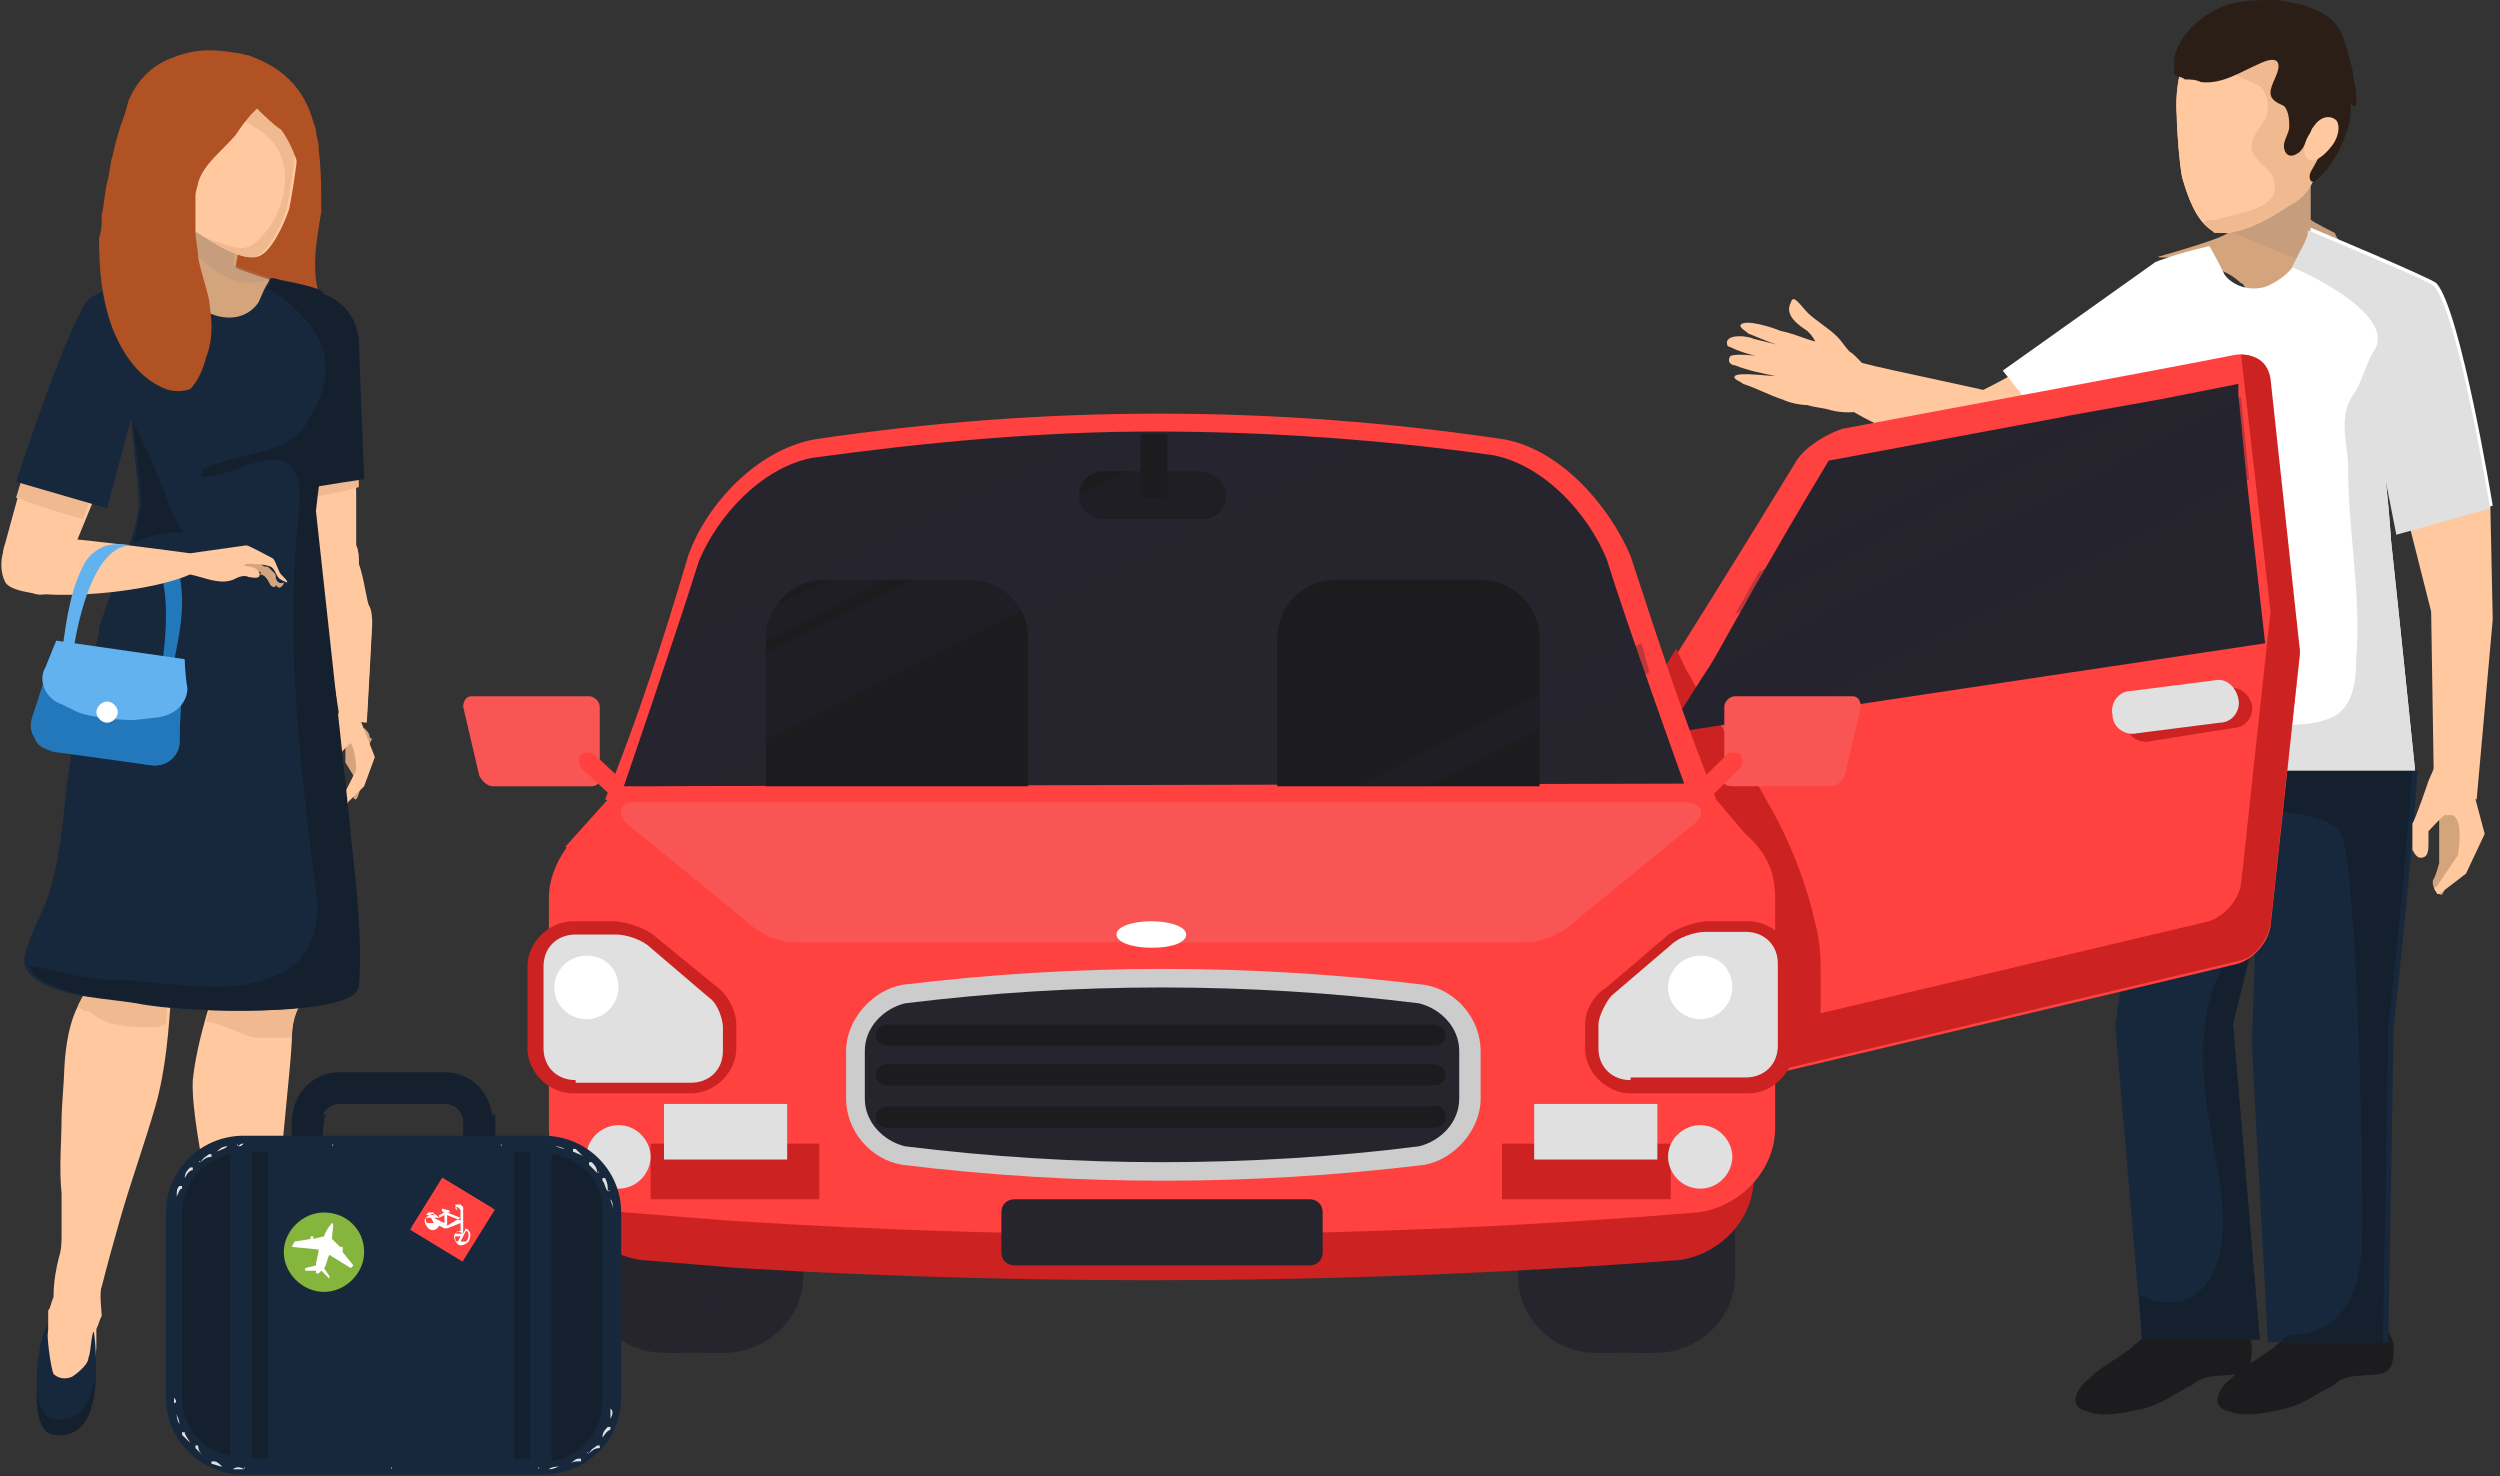 <svg width="293" height="173" viewBox="0 0 293 173" fill="none" xmlns="http://www.w3.org/2000/svg">
<rect x="0" y="0" width="293" height="173" fill="#333333" stroke="none"/>
<g clip-path="url(#clip0_350_193)">
<path d="M216.522 47.781L218.091 42.507C221.543 43.437 234.095 45.919 234.409 46.23L238.174 49.333C238.488 50.884 238.802 53.056 237.547 54.297C235.35 56.158 220.288 50.574 216.522 47.781Z" fill="#FFC89F"/>
<path d="M242.881 50.884C241.94 49.643 241.312 48.402 240.998 46.85C240.685 45.609 240.057 44.368 239.429 43.127C239.116 42.817 239.116 42.507 238.802 42.196C236.605 43.437 234.095 44.989 230.643 46.54C229.388 47.161 231.271 52.745 231.898 52.745C233.781 53.056 235.664 54.297 236.919 53.986C239.116 53.676 239.743 53.056 243.195 51.504C243.509 51.504 243.509 51.194 243.509 51.194C243.195 51.194 242.881 51.194 242.881 50.884Z" fill="#FFC89F"/>
<path d="M263.592 160.098C263.906 159.477 263.906 158.547 263.906 157.616C263.592 156.375 262.965 155.444 262.023 154.513C261.71 154.203 261.396 153.582 261.082 153.582C261.082 153.582 261.082 153.582 260.768 153.582H260.454C259.199 153.582 257.944 153.582 256.689 153.893C255.12 154.203 255.12 153.893 253.865 154.513C253.551 154.823 249.785 157.926 249.471 158.236C248.844 158.547 248.216 159.167 247.589 159.477C246.647 160.098 245.706 160.718 244.764 161.649C243.509 162.58 242.254 164.752 244.451 165.372C244.764 165.372 245.078 165.683 245.706 165.683C247.589 165.993 249.785 165.372 251.354 165.062C253.551 164.442 255.12 163.201 257.003 162.27C258.885 160.408 262.965 161.959 263.592 160.098Z" fill="#1C1C1F"/>
<path d="M280.224 160.098C280.537 159.477 280.537 158.547 280.537 157.616C280.224 156.375 279.596 155.444 278.655 154.513C278.341 154.203 278.027 153.582 277.713 153.582C277.713 153.582 277.713 153.582 277.399 153.582H277.086C275.83 153.582 274.575 153.582 273.32 153.893C271.751 154.203 271.751 153.893 270.496 154.513C270.182 154.823 266.416 157.926 266.103 158.236C265.475 158.547 264.847 159.167 264.22 159.477C263.278 160.098 262.337 160.718 261.396 161.649C260.14 162.58 258.885 164.752 261.082 165.372C261.396 165.372 261.709 165.683 262.337 165.683C264.22 165.993 266.416 165.372 267.985 165.062C270.182 164.442 271.751 163.201 273.634 162.27C275.203 160.408 279.596 161.959 280.224 160.098Z" fill="#1C1C1F"/>
<path d="M252.296 90.288L247.902 120.074L251.04 156.995H264.848L261.71 120.074C261.71 120.074 263.592 112.627 264.534 108.904C265.161 106.111 266.103 103.009 266.417 100.216C266.73 98.355 267.986 91.839 270.182 90.288H252.296Z" fill="#17283D"/>
<path d="M263.592 89.978C265.161 95.252 263.906 122.245 263.906 122.245L265.789 157.306H279.91L280.537 120.384C280.537 120.384 282.42 103.629 283.362 90.288C283.048 90.288 263.592 89.667 263.592 89.978Z" fill="#17283D"/>
<path d="M263.592 89.978L252.296 90.288L251.668 94.321C251.668 94.321 272.065 94.011 274.262 97.424C276.458 101.457 277.086 143.654 276.772 146.756C276.458 149.549 275.831 152.962 273.32 154.823C272.379 155.754 271.124 156.064 269.868 156.375C269.241 156.375 267.672 156.375 267.358 157.306H279.282L279.91 120.384C279.91 120.384 281.793 103.629 282.734 90.288C283.048 90.288 263.592 89.667 263.592 89.978Z" fill="#15202E"/>
<path d="M291.834 57.71L292.148 72.603L290.265 93.701L285.244 91.529L284.93 71.672L281.792 59.261L291.834 57.71Z" fill="#FFC89F"/>
<path d="M285.872 98.044V96.183C285.872 96.183 285.872 96.183 285.872 95.873C285.872 95.562 285.872 95.252 285.872 95.252C286.186 95.252 286.499 95.252 286.499 94.942C287.127 94.631 287.441 94.011 287.755 93.701L288.068 93.39C288.068 93.39 288.382 93.39 288.382 93.08C288.696 93.39 289.01 94.011 289.324 94.631L289.637 94.942L289.01 95.873C289.01 97.114 288.696 99.596 288.696 99.596L287.127 102.388C287.127 102.388 286.499 104.56 286.186 104.87C286.186 104.87 285.872 104.87 285.558 104.56C285.244 104.25 284.93 103.319 285.244 103.009C285.558 102.388 285.872 101.147 285.872 101.147V98.044Z" fill="#D4A47D"/>
<path d="M283.675 100.527C283.361 100.527 283.048 100.216 282.734 99.596C282.734 98.975 282.734 98.355 282.734 98.355V96.493C283.048 96.183 284.617 91.529 284.617 91.529L285.558 89.357L288.696 89.667C288.696 89.667 289.01 94.011 287.755 94.632C286.499 95.252 284.617 97.424 284.617 97.424C284.617 97.424 284.617 98.665 284.617 98.975C284.617 100.216 284.303 100.527 283.675 100.527Z" fill="#FFC89F"/>
<path d="M287.441 89.667L288.382 90.598L289.638 91.839L291.207 97.734L289.01 102.388L286.186 104.56C285.872 104.87 285.558 104.87 285.558 104.56C285.244 104.25 285.244 103.94 285.558 103.94L288.069 100.216C288.069 100.216 289.01 94.942 286.813 95.562C285.558 95.562 287.755 89.667 287.441 89.667Z" fill="#FFC89F"/>
<path d="M277.085 31.027C276.772 30.716 276.458 30.406 275.83 30.096C275.83 30.096 274.889 29.165 275.516 29.786C274.889 29.165 273.947 28.234 273.634 27.303C273.634 27.303 271.123 26.062 270.809 25.752V19.237H261.082V27.303C260.454 27.924 255.119 29.475 252.923 30.096C252.923 30.406 258.571 29.786 259.199 30.096C259.513 30.406 260.14 31.027 260.14 31.337C260.14 31.337 260.14 31.337 260.14 31.647C261.082 31.957 262.023 32.578 262.651 33.199C263.278 32.888 265.161 39.714 265.789 39.714C267.358 39.404 267.671 32.268 269.24 32.578C270.182 32.578 271.123 32.888 272.065 32.888C271.751 32.888 272.692 32.888 272.692 32.888C273.006 32.888 273.32 32.888 273.634 32.888C273.947 32.888 273.947 32.888 274.261 32.888C274.261 32.888 274.575 32.888 274.889 32.888L275.516 32.578C275.516 32.578 275.83 32.578 275.83 32.268C276.144 32.268 276.144 31.957 276.458 31.957L276.772 31.647C276.458 31.647 276.772 31.337 277.085 31.027Z" fill="#D4A47D"/>
<path opacity="0.3" d="M277.086 31.027C276.772 30.716 276.458 30.406 275.831 30.096C275.831 30.096 274.889 29.165 275.517 29.786C274.889 29.165 273.948 28.234 273.634 27.303C273.634 27.303 271.124 26.062 270.81 25.752V19.237H261.082V26.993C266.417 29.165 271.437 31.957 277.086 31.027C277.086 31.337 277.086 31.337 277.086 31.027Z" fill="#A88F7B"/>
<path d="M280.224 63.295C281.165 71.982 283.048 90.288 283.048 90.288H250.726V89.978C250.726 89.978 250.726 89.978 250.726 89.667C250.726 89.667 250.726 89.667 250.726 89.357V89.047V88.737V88.426C250.726 88.116 250.726 87.806 250.726 87.496C250.726 87.496 250.726 87.496 250.726 87.185C250.726 87.185 250.726 87.185 250.726 86.875V86.565V86.254C251.354 75.395 252.609 48.092 252.609 46.23L242.881 53.676L234.723 43.438L252.609 30.717C252.609 30.717 254.806 29.786 258.885 28.855C258.885 28.545 260.454 31.647 260.768 32.268C262.023 33.819 264.22 34.13 265.789 33.509C267.044 32.889 267.985 32.268 268.927 31.027C269.241 30.406 269.554 29.786 269.868 29.165C270.182 28.545 270.81 27.614 270.81 26.683C270.81 26.683 284.931 32.578 285.558 33.199C288.382 36.301 292.148 59.261 292.148 59.261L281.165 62.364L278.341 48.092C278.968 49.953 279.91 58.02 280.224 63.295Z" fill="white"/>
<path d="M280.224 63.294C281.165 71.982 283.048 90.288 283.048 90.288H250.727V89.977C250.727 89.977 250.727 89.977 250.727 89.667C250.727 89.667 250.727 89.667 250.727 89.357V89.047V88.736V88.426C250.727 88.116 250.727 87.806 250.727 87.495C250.727 87.495 250.727 87.495 250.727 87.185C250.727 87.185 250.727 87.185 250.727 86.875V86.564V86.254C253.551 85.944 256.375 85.634 258.885 85.013C263.906 84.082 268.927 85.944 273.32 84.082C275.831 82.841 276.144 79.739 276.144 77.257C276.772 69.81 275.203 62.364 275.203 54.917C275.203 52.125 273.948 48.712 275.831 46.23C276.772 44.989 277.4 42.196 278.341 40.955C280.851 36.611 268.927 31.337 268.613 31.337C268.927 30.716 269.241 30.096 269.555 29.475C269.868 28.855 270.496 27.924 270.496 26.993C270.496 26.993 284.617 32.888 285.245 33.509C288.069 36.611 291.834 59.571 291.834 59.571L280.851 62.674L278.027 48.402C278.969 49.953 279.91 58.02 280.224 63.294Z" fill="#E0E0E0"/>
<path d="M272.065 16.755C272.065 16.755 272.065 16.444 271.751 16.444C271.751 16.134 271.751 15.513 271.751 15.203C272.065 9.618 272.065 3.723 263.906 2.792C253.864 1.862 255.12 13.341 255.12 13.652C255.12 15.203 255.433 19.237 255.747 20.788C256.375 22.96 257.316 25.752 259.199 26.993C259.827 27.304 260.454 27.304 260.454 27.304C263.906 27.304 267.985 24.201 268.613 23.891C271.123 22.65 272.065 19.237 272.065 16.755Z" fill="#FFC89F"/>
<path d="M272.065 16.755C272.065 16.755 272.065 16.444 271.751 16.444C271.751 16.134 271.751 15.513 271.751 15.203C272.065 9.618 272.065 3.723 263.906 2.792C253.864 1.862 255.12 13.341 255.12 13.652C255.12 15.203 255.433 19.237 255.747 20.788C256.375 22.96 257.316 25.752 259.199 26.993C259.827 27.304 260.454 27.304 260.454 27.304C263.906 27.304 267.985 24.201 268.613 23.891C271.123 22.65 272.065 19.237 272.065 16.755Z" fill="#FFC89F"/>
<path d="M272.065 16.754C272.065 16.754 272.065 16.444 271.751 16.444C271.751 16.134 271.751 15.513 271.751 15.203C272.065 9.618 272.065 3.723 263.906 2.792C259.513 2.482 257.002 4.654 256.061 7.136C258.885 7.136 261.709 8.687 264.534 9.928C265.789 10.549 266.103 12.721 265.475 13.962C264.534 15.513 262.965 17.065 264.534 18.616C265.161 19.547 266.103 19.857 266.416 20.788C267.672 24.511 262.651 24.821 259.827 25.752C259.199 25.752 258.571 25.752 258.258 26.062C258.571 26.373 259.199 26.993 259.513 27.303C259.827 27.303 260.454 27.303 260.454 27.303C263.906 27.303 267.985 24.201 268.613 23.89C271.123 22.649 272.065 19.236 272.065 16.754Z" fill="#F0B990"/>
<path d="M275.516 7.446C274.889 5.275 274.575 3.103 272.692 1.862C270.809 0.621 268.927 0.31 266.73 0C264.22 0 261.709 0 259.513 1.241C257.63 2.172 255.747 4.033 255.119 5.895C254.806 6.516 254.806 6.826 254.806 7.446C254.806 7.757 254.806 8.377 254.806 8.687C255.119 8.998 255.747 8.998 256.061 9.308C256.688 9.308 257.316 9.308 257.944 9.618C260.454 9.929 262.651 8.377 264.847 7.446C265.475 7.136 267.044 6.516 267.044 7.757C267.044 8.687 266.102 9.929 266.102 10.859C266.102 11.79 267.044 12.1 267.671 12.411C268.299 13.031 268.299 14.272 268.299 14.893C268.299 15.513 267.671 16.444 267.671 17.065C267.671 17.995 268.299 18.616 269.24 17.995C269.868 17.685 270.182 16.754 270.496 16.134C270.809 15.824 270.809 15.203 271.123 14.893C271.437 14.583 272.065 14.583 272.378 14.272C271.751 15.203 271.123 16.134 270.809 17.065C270.496 17.685 271.437 17.995 272.065 17.685C271.751 18.616 271.123 19.547 270.809 20.167C270.496 20.788 270.809 21.719 271.437 21.098C272.692 20.167 273.634 18.616 274.261 17.375C274.575 16.754 274.889 15.824 275.203 14.893C275.516 13.962 275.516 13.031 275.516 12.1C275.83 12.721 276.144 12.411 276.144 12.1C276.144 11.48 276.144 11.17 276.144 10.549C275.83 9.618 275.83 8.377 275.516 7.446ZM273.947 16.444C273.947 16.444 274.261 15.824 274.261 15.513C274.261 15.824 273.947 16.134 273.947 16.444Z" fill="#2B1E16"/>
<path d="M270.81 15.513C269.868 16.754 269.868 18.306 270.496 18.616C271.124 19.236 272.379 18.306 273.32 17.065C274.262 15.823 274.262 14.272 273.634 13.962C272.693 13.341 271.437 13.962 270.81 15.513Z" fill="#FFC89F"/>
<path d="M262.964 110.455C261.081 112.317 259.826 114.178 259.199 116.35C257.002 123.797 258.885 130.933 260.14 138.379C260.768 143.033 261.081 148.618 257.316 151.721C255.747 152.962 252.923 152.962 250.726 151.721L251.04 156.995H264.847L261.709 120.074C261.709 120.074 262.964 114.489 263.906 110.766V110.455C264.219 109.524 263.278 110.145 262.964 110.455Z" fill="#15202E"/>
<path d="M10.983 157.616C10.669 157.926 10.669 160.098 10.355 160.719C10.041 161.649 8.472 163.201 8.472 163.201C7.845 163.511 6.903 163.511 6.276 162.89C5.962 162.27 5.334 157.926 5.648 156.995C4.393 158.547 3.138 167.855 6.276 168.165C12.865 169.096 10.983 157.306 10.983 157.616Z" fill="#15202E"/>
<path d="M41.421 161.339C40.48 162.89 33.263 161.029 32.635 160.408C30.752 158.857 27.3 156.685 26.986 156.685C26.359 158.236 25.418 159.788 25.418 161.649C25.418 162.58 25.418 163.821 26.359 164.131C27.928 165.373 32.321 164.442 32.949 164.442C33.576 165.062 38.597 166.303 41.421 165.993C42.363 165.993 43.304 165.373 43.618 164.752C43.932 164.442 45.187 162.58 41.421 161.339Z" fill="#15202E"/>
<path d="M42.99 70.741C42.99 70.741 42.363 67.328 42.049 66.087C42.049 65.466 42.049 64.536 41.735 63.915C41.735 62.984 41.735 58.02 41.735 57.089C41.735 55.227 41.735 53.366 41.422 51.504C41.422 51.504 41.422 47.781 40.794 45.919C40.48 44.989 40.166 44.058 39.852 43.127C39.852 43.127 39.852 43.127 39.852 42.817C39.539 41.886 38.911 41.266 37.97 40.335C36.401 39.094 34.204 38.163 32.321 38.163C31.066 38.163 31.066 40.024 32.321 40.335C33.263 40.335 34.204 40.335 34.832 40.645C35.145 40.645 35.773 40.955 36.087 41.266C35.773 41.576 35.773 42.196 35.459 42.507C35.145 43.748 34.204 45.299 32.949 45.609C32.635 46.54 32.008 47.161 32.008 48.091C31.694 49.953 34.518 49.953 34.518 49.953C34.832 51.194 35.773 58.641 36.087 59.882C36.401 61.123 36.401 62.364 36.715 63.915C36.715 64.846 37.028 67.638 37.028 67.948C37.028 68.569 37.656 70.741 37.97 71.982L39.852 83.772L42.99 84.082C42.99 84.082 43.618 72.913 43.618 72.603C43.304 72.292 43.304 71.672 42.99 70.741Z" fill="#FFC89F"/>
<path d="M41.736 51.504C41.736 51.504 41.736 47.781 41.108 45.919C40.794 44.989 40.48 44.058 40.166 43.127C40.166 43.127 40.166 43.127 40.166 42.817C39.853 41.886 39.225 41.266 38.284 40.335C36.715 39.094 34.518 38.163 32.635 38.163C31.38 38.163 31.38 40.024 32.635 40.335C33.577 40.335 34.518 40.335 35.146 40.645C35.459 40.645 36.087 40.955 36.401 41.266C36.087 41.576 36.087 42.196 35.773 42.507C35.459 43.748 34.518 45.299 33.263 45.609C32.949 46.54 32.321 47.161 32.321 48.091C32.008 49.953 34.832 49.953 34.832 49.953C35.146 50.884 35.773 55.538 36.087 58.33C37.97 58.02 40.166 57.71 42.049 57.089C42.049 56.779 42.049 56.469 42.049 56.469C42.049 55.228 42.049 53.366 41.736 51.504Z" fill="#F0B990"/>
<path d="M42.049 66.087C42.049 65.466 42.049 64.536 41.735 63.915C41.735 62.984 41.735 59.571 41.735 57.71C39.852 58.02 37.656 58.641 35.773 58.951C35.773 59.882 36.087 60.502 36.087 60.502C36.401 61.743 36.401 62.984 36.714 64.536C36.714 65.466 37.028 68.259 37.028 68.569C37.028 69.19 37.656 71.362 37.97 72.603L39.852 84.393L42.99 84.703C42.99 84.703 43.618 73.533 43.618 73.223C43.618 72.603 43.618 71.672 43.304 71.051C42.99 70.741 42.677 67.638 42.049 66.087Z" fill="#FFC89F"/>
<path d="M40.48 89.357V88.116C40.48 88.116 40.48 88.116 40.48 87.806C40.48 87.495 40.48 87.495 40.48 87.185C40.794 87.185 40.794 87.185 41.108 86.875C41.421 86.565 41.735 86.254 42.049 85.944C42.049 85.944 42.049 85.634 42.363 85.634C42.363 85.634 42.363 85.634 42.677 85.323C42.99 85.634 43.304 85.944 43.304 86.254C43.304 86.254 43.304 86.565 43.618 86.565L43.304 87.185C43.304 88.116 43.304 89.978 43.304 89.978L42.363 91.839C42.363 91.839 42.049 93.39 41.735 93.701C41.735 93.701 41.421 93.701 41.421 93.39C41.108 93.08 41.108 92.46 41.108 92.149C41.108 91.839 41.421 90.908 41.421 90.908L40.48 89.357Z" fill="#D4A47D"/>
<path d="M39.225 91.219C38.911 91.219 38.597 90.908 38.597 90.598C38.597 90.288 38.597 89.667 38.597 89.667L38.284 88.426C38.284 88.116 39.225 84.703 39.225 84.703L39.853 83.152H42.049C42.049 83.152 42.677 86.254 41.736 86.565C40.794 87.185 39.539 88.736 39.539 88.736C39.539 88.736 39.539 89.667 39.539 89.978C39.539 90.908 39.539 91.219 39.225 91.219Z" fill="#FFC89F"/>
<path d="M40.794 83.152L41.422 83.772L42.363 84.703L43.932 88.736L42.677 92.149L40.794 94.011C40.794 94.321 40.48 94.321 40.166 94.011C39.853 94.011 39.853 93.701 40.166 93.39L41.736 90.288C41.736 90.288 41.736 86.565 40.48 86.875C40.166 87.495 41.108 83.152 40.794 83.152Z" fill="#FFC89F"/>
<path d="M31.066 56.158V58.02C32.949 57.71 40.48 56.469 42.676 56.158L42.049 39.714C41.735 36.611 39.225 34.129 35.773 34.129C32.635 34.44 30.125 36.922 30.125 40.335L31.066 56.158Z" fill="#15202E"/>
<path d="M5.334 52.435C5.334 52.435 4.393 52.125 3.765 52.125L0.627 63.605C-0.314 66.087 1.255 68.879 3.765 69.5C6.276 70.431 7.217 67.949 8.158 65.466L12.865 53.987C12.552 53.987 8.158 52.745 5.334 52.435Z" fill="#FFC89F"/>
<path d="M5.335 52.435C5.335 52.435 4.393 52.125 3.766 52.125L1.883 58.33C4.393 59.261 7.217 60.192 9.728 60.812L12.552 53.676C12.552 53.987 8.159 52.745 5.335 52.435Z" fill="#F0B990"/>
<path d="M10.669 116.04C9.727 116.661 7.845 118.832 7.531 125.348C7.531 126.279 7.217 130.002 7.217 130.933C7.217 133.725 6.903 136.828 7.217 139.931C7.217 140.861 7.217 143.964 7.217 144.585C7.217 145.515 7.217 146.446 6.903 147.377C6.589 148.618 6.276 150.169 6.276 152.031C5.962 152.652 5.962 153.272 5.648 153.582C5.648 154.203 5.648 154.513 5.648 155.134C5.648 155.444 5.648 155.444 5.648 155.754C5.648 156.375 5.334 156.995 5.334 157.926C5.334 158.857 5.02 159.788 5.334 160.719C5.962 162.27 8.472 162.58 9.727 161.649C10.983 160.719 11.296 158.857 11.296 157.616C11.296 157.306 11.296 156.685 11.296 156.375C11.296 156.065 11.296 156.065 11.296 155.754C11.61 155.134 11.61 154.823 11.924 154.203C11.924 153.893 11.61 151.411 11.924 150.79C12.552 148.308 13.493 144.895 14.121 142.723C15.376 138.379 16.945 134.036 18.2 129.692C19.455 125.348 19.769 120.694 20.083 116.35H10.669V116.04Z" fill="#FFC89F"/>
<path d="M33.577 154.203C30.752 149.549 33.89 128.761 34.204 121.935C34.204 120.073 34.518 118.832 35.459 116.971H24.79C23.849 120.073 22.907 123.486 22.594 126.589C22.28 132.794 26.987 150.169 26.987 153.893V158.857C26.987 158.857 31.066 160.408 31.38 160.408C31.694 160.408 37.342 161.649 41.735 161.029C38.597 159.788 35.773 158.236 33.577 154.203Z" fill="#FFC89F"/>
<path d="M10.355 118.522C11.297 119.143 12.552 120.073 13.807 120.073C15.062 120.384 16.317 120.384 17.573 120.384C18.2 120.384 18.828 120.384 19.142 120.073H19.456C19.456 118.522 19.769 116.971 19.769 115.73H10.669C10.041 116.04 9.728 116.661 9.1 117.902C9.414 118.212 9.728 118.522 10.355 118.522Z" fill="#F0B990"/>
<path d="M27.301 120.694C28.242 121.004 29.183 121.625 30.125 121.625C31.066 121.625 32.008 121.625 33.263 121.625C33.577 121.625 33.89 121.625 34.204 121.625C34.204 119.763 34.518 118.832 35.459 117.281H24.79C24.476 118.212 24.476 118.832 24.163 119.763C25.104 119.763 26.359 120.384 27.301 120.694Z" fill="#F0B990"/>
<path d="M40.48 160.719C39.538 162.27 33.263 159.478 32.635 158.857C30.752 157.306 27.3 155.134 26.986 155.134C26.359 156.685 25.418 158.236 25.418 160.098C25.418 161.029 25.418 162.27 26.359 162.58C27.928 163.821 32.321 162.89 32.949 162.89C33.576 163.511 38.597 164.752 41.421 164.442C42.363 164.442 43.304 163.821 43.618 163.201C43.932 162.89 44.245 161.649 40.48 160.719Z" fill="#17283D"/>
<path d="M210.56 53.986C211.501 52.435 214.012 50.884 215.894 50.263C225.622 48.402 252.609 43.437 262.023 41.576C263.906 41.266 265.789 42.507 265.789 44.368L269.554 76.636L266.102 108.594C265.789 110.455 264.22 112.317 262.337 112.937L190.477 130.002L192.987 82.221C193.301 81.911 205.853 61.743 210.56 53.986Z" fill="#FF4140"/>
<path d="M266.102 44.368C265.789 42.507 264.533 41.576 262.651 41.576L266.102 71.672L262.651 103.629C262.337 105.491 260.768 107.353 258.885 107.973L190.79 124.107L190.477 129.692L262.337 112.627C264.22 112.317 265.789 110.145 266.102 108.283L269.554 76.326L266.102 44.368Z" fill="#CC2221"/>
<path d="M213.384 123.176C213.384 120.384 213.384 117.591 213.384 114.799C213.384 112.627 213.384 110.455 212.756 108.283C211.815 103.94 210.246 99.906 208.363 96.183C206.166 92.15 203.97 88.426 201.459 84.703C200.204 82.841 198.949 80.98 198.008 79.118C197.38 78.188 197.066 77.257 196.439 76.016C194.242 79.739 192.673 82.221 192.673 82.221L190.163 130.002L213.384 124.107C213.384 123.797 213.384 123.487 213.384 123.176Z" fill="#CC2221"/>
<path d="M265.475 75.395L209.618 83.772L195.497 85.944C196.125 84.703 197.694 82.221 199.89 78.808C201.145 76.946 202.401 74.464 203.656 72.292C204.597 70.741 205.539 68.879 206.48 67.328C210.559 60.192 214.325 53.986 214.325 53.986L242.567 48.712L252.922 46.85L262.337 44.989V46.23L263.278 55.848L265.475 75.395Z" fill="#26252E"/>
<path opacity="0.3" d="M252.923 46.85L203.342 71.982C204.284 70.431 205.225 68.569 206.166 67.018L242.253 48.712L252.923 46.85Z" fill="#242130"/>
<path opacity="0.3" d="M263.592 56.158L209.618 83.772L195.497 85.944C196.125 84.703 197.694 82.221 199.89 78.808L262.65 46.54L263.592 56.158Z" fill="#242130"/>
<path d="M69.35 92.149H57.739C57.111 92.149 56.484 91.529 56.17 90.908L54.287 82.841C54.287 82.221 54.601 81.6 55.228 81.6H69.036C69.663 81.6 70.291 82.221 70.291 82.841V90.908C70.605 91.529 69.977 92.149 69.35 92.149Z" fill="#FA5555"/>
<path d="M74.998 93.391C75.312 93.701 75.312 94.632 74.998 94.942C74.684 95.252 73.743 95.252 73.429 94.942L68.094 89.978C67.78 89.667 67.78 88.737 68.094 88.426C68.408 88.116 69.349 88.116 69.663 88.426L74.998 93.391Z" fill="#FF4140"/>
<path d="M203.028 92.149H214.639C215.267 92.149 215.894 91.529 216.208 90.908L218.091 82.841C218.091 82.221 217.777 81.6 217.149 81.6H203.342C202.715 81.6 202.087 82.221 202.087 82.841V90.908C201.46 91.529 202.087 92.149 203.028 92.149Z" fill="#FA5555"/>
<path d="M197.38 93.391C197.066 93.701 197.066 94.632 197.38 94.942C197.694 95.252 198.635 95.252 198.949 94.942L203.97 89.978C204.283 89.667 204.283 88.737 203.97 88.426C203.656 88.116 202.714 88.116 202.401 88.426L197.38 93.391Z" fill="#FF4140"/>
<path d="M94.139 127.52V149.549C94.139 154.513 90.06 158.236 85.353 158.547H77.822C72.801 158.547 68.722 154.513 68.722 149.549V127.52C68.722 122.556 72.801 118.522 77.822 118.522H85.039C90.374 118.522 94.139 122.556 94.139 127.52Z" fill="#26252E"/>
<path d="M84.098 140.241H82.843V158.547H84.098V140.241Z" fill="#26252E"/>
<path d="M80.018 140.241H78.763V158.547H80.018V140.241Z" fill="#26252E"/>
<path d="M94.14 141.792V143.654L84.098 153.582L83.784 154.203V152.341L84.098 151.721L94.14 141.792Z" fill="#26252E"/>
<path d="M94.14 147.687V149.549L85.353 158.547H83.784V158.236L84.098 157.616L94.14 147.687Z" fill="#26252E"/>
<path d="M94.14 135.587V137.449L84.098 147.687L83.784 147.998V146.136L84.098 145.515L94.14 135.587Z" fill="#26252E"/>
<path d="M69.036 141.792V143.654L78.763 153.582L79.391 154.203V152.341L78.763 151.721L69.036 141.792Z" fill="#26252E"/>
<path d="M69.036 147.687V149.549L77.822 158.547H79.391V158.236L78.763 157.616L69.036 147.687Z" fill="#26252E"/>
<path d="M69.036 135.587V137.449L78.763 147.687L79.391 147.998V146.136L78.763 145.515L69.036 135.587Z" fill="#26252E"/>
<path d="M203.342 127.52V149.549C203.342 154.513 199.263 158.236 194.556 158.547H187.025C182.004 158.547 177.924 154.513 177.924 149.549V127.52C177.924 122.556 182.004 118.522 187.025 118.522H194.242C199.263 118.522 203.342 122.556 203.342 127.52Z" fill="#26252E"/>
<path d="M192.987 140.241H191.731V158.547H192.987V140.241Z" fill="#26252E"/>
<path d="M189.221 140.241H187.966V158.547H189.221V140.241Z" fill="#26252E"/>
<path d="M203.342 141.792V143.654L193.3 153.582L192.673 154.203V152.341L193.3 151.721L203.342 141.792Z" fill="#26252E"/>
<path d="M203.342 147.687V149.549L194.242 158.547H192.673V158.236L193.3 157.616L203.342 147.687Z" fill="#26252E"/>
<path d="M203.342 135.587V137.449L193.3 147.687L192.673 147.998V146.136L193.3 145.515L203.342 135.587Z" fill="#26252E"/>
<path d="M177.924 141.792V143.654L187.966 153.582L188.594 154.203V152.341L187.966 151.721L177.924 141.792Z" fill="#26252E"/>
<path d="M177.924 147.687V149.549L186.711 158.547H188.594V158.236L187.966 157.616L177.924 147.687Z" fill="#26252E"/>
<path d="M177.924 135.587V137.449L187.966 147.687L188.594 147.998V146.136L187.966 145.515L177.924 135.587Z" fill="#26252E"/>
<path d="M205.539 112.007V127.52C205.539 134.346 205.539 133.105 205.539 138.069C205.539 143.033 201.459 147.067 196.752 147.687C160.038 150.48 123.323 150.79 86.609 148.618C82.843 148.308 79.077 147.998 75.312 147.687C72.488 147.377 69.977 145.826 68.408 143.654C67.153 142.103 66.525 140.241 66.525 138.069C66.525 133.105 66.525 134.036 66.525 127.52V112.007C66.525 109.524 67.781 107.042 69.35 105.491C69.663 105.181 69.977 104.87 70.291 104.56C71.232 103.629 72.488 103.319 73.743 102.699C74.37 102.699 74.684 102.388 75.312 102.388C115.792 99.286 156.272 99.286 196.752 102.388C199.263 102.699 201.459 103.629 203.028 105.491C204.597 107.042 205.539 109.524 205.539 112.007Z" fill="#CC2221"/>
<path d="M208.049 105.181V121.315C208.049 128.14 208.049 127.21 208.049 132.174C208.049 137.138 203.97 141.482 198.949 142.102C160.979 145.205 123.009 145.515 85.039 143.033C81.274 142.723 77.194 142.413 73.429 142.102C70.605 141.792 68.094 140.241 66.211 138.069C64.956 136.518 64.329 134.346 64.329 132.174C64.329 126.899 64.329 128.14 64.329 121.315V105.181C64.329 102.699 65.584 100.216 67.153 98.355C67.467 98.044 67.78 97.734 68.094 97.424C69.036 96.493 70.291 95.873 71.86 95.562C72.487 95.562 72.801 95.252 73.429 95.252C115.164 91.839 157.213 91.839 198.949 95.252C201.459 95.562 203.656 96.803 205.225 98.355C207.108 100.216 208.049 102.388 208.049 105.181Z" fill="#FF4140"/>
<path d="M201.146 93.701C197.38 84.393 194.242 74.774 191.104 65.156C188.594 59.261 182.945 52.745 176.355 51.504C149.368 47.471 122.382 47.471 95.395 51.504C88.805 52.745 82.843 58.951 80.646 65.156C77.822 74.774 74.684 84.393 70.918 93.701C113.909 104.25 158.155 104.25 201.146 93.701Z" fill="#FF4140"/>
<path d="M73.115 92.149C73.115 92.149 79.391 73.844 81.902 65.777C84.098 60.502 89.119 54.917 95.081 53.676C108.575 51.815 122.068 50.574 135.248 50.574C148.427 50.574 161.921 51.504 175.1 53.366C181.062 54.607 186.083 60.192 188.28 65.466C190.79 73.533 197.38 91.839 197.38 91.839L73.115 92.149Z" fill="#26252E"/>
<path d="M143.72 58.02C143.72 59.571 142.465 60.812 140.896 60.812H129.285C127.716 60.812 126.461 59.571 126.461 58.02C126.461 56.469 127.716 55.227 129.285 55.227H140.896C142.465 55.538 143.72 56.779 143.72 58.02Z" fill="#1C1C1F"/>
<path d="M120.499 92.149V74.774C120.499 71.051 117.361 67.948 113.595 67.948H96.65C92.885 67.948 89.747 71.051 89.747 74.774V92.149H120.499Z" fill="#1C1C1F"/>
<path d="M180.435 92.149V74.774C180.435 71.051 177.297 67.948 173.531 67.948H156.586C152.821 67.948 149.683 71.051 149.683 74.774V92.149H180.435Z" fill="#1C1C1F"/>
<path d="M205.852 99.285L201.145 93.701H71.232L66.211 99.285H205.852Z" fill="#FF4140"/>
<path d="M153.448 148.308H118.93C117.988 148.308 117.361 147.687 117.361 146.756V142.102C117.361 141.172 117.988 140.551 118.93 140.551H153.448C154.389 140.551 155.017 141.172 155.017 142.102V146.756C155.017 147.687 154.389 148.308 153.448 148.308Z" fill="#26252E"/>
<path d="M198.635 96.493L184.2 108.283C182.945 109.524 180.435 110.455 178.866 110.455H93.198C91.316 110.455 89.119 109.524 87.864 108.283L73.429 96.493C72.174 95.252 72.801 94.011 74.37 94.011H197.694C199.577 94.321 199.89 95.252 198.635 96.493Z" fill="#FA5555"/>
<path d="M86.295 120.074V122.866C86.295 125.658 83.784 128.141 80.96 128.141H67.153C64.329 128.141 61.818 125.658 61.818 122.866V113.248C61.818 110.455 64.329 107.973 67.153 107.973H71.86C73.429 107.973 75.939 108.904 76.881 109.835L84.098 115.73C85.353 116.661 86.295 118.522 86.295 120.074Z" fill="#CC2221"/>
<path d="M67.467 126.589C65.27 126.589 63.701 125.038 63.701 122.866V113.248C63.701 111.076 65.27 109.524 67.467 109.524H72.174C73.429 109.524 75.312 110.145 76.253 111.076L83.157 116.971C84.098 117.591 84.726 119.453 84.726 120.384V123.176C84.726 125.348 83.157 126.899 80.96 126.899H67.467V126.589Z" fill="#E0E0E0"/>
<path d="M185.77 120.074V122.866C185.77 125.658 188.28 128.141 191.104 128.141H204.911C207.736 128.141 210.246 125.658 210.246 122.866V113.248C210.246 110.455 207.736 107.973 204.911 107.973H200.204C198.635 107.973 196.125 108.904 195.184 109.835L188.28 115.73C186.711 116.661 185.77 118.522 185.77 120.074Z" fill="#CC2221"/>
<path d="M191.104 126.589C188.907 126.589 187.338 125.038 187.338 122.866V120.073C187.338 119.143 188.28 117.281 188.907 116.661L195.811 110.765C196.752 109.835 198.635 109.214 199.89 109.214H204.597C206.794 109.214 208.363 110.765 208.363 112.937V122.556C208.363 124.727 206.794 126.279 204.597 126.279H191.104V126.589Z" fill="#E0E0E0"/>
<path d="M96.022 134.035H76.253V140.551H96.022V134.035Z" fill="#CC2221"/>
<path d="M195.811 134.035H176.042V140.551H195.811V134.035Z" fill="#CC2221"/>
<g opacity="0.3">
<path d="M136.189 50.884C134.306 50.884 132.424 50.884 130.541 50.884L79.391 76.946C79.078 78.187 78.45 79.739 78.136 80.98L137.444 50.884C136.817 50.884 136.503 50.884 136.189 50.884Z" fill="#242130"/>
<path d="M140.582 50.884L77.195 82.841C75.312 88.116 74.057 92.149 74.057 92.149C74.057 92.149 75.939 92.149 79.077 92.149L158.783 51.815C152.507 51.194 146.544 50.884 140.582 50.884Z" fill="#242130"/>
<path d="M192.359 75.395L159.097 92.15C161.921 92.15 164.745 92.15 167.255 92.15L193.301 78.808C192.987 77.567 192.673 76.326 192.359 75.395Z" fill="#242130"/>
</g>
<path d="M173.531 128.761C173.531 132.484 170.393 135.897 166.941 136.518C146.544 139 126.147 139 105.75 136.518C101.985 135.897 99.161 132.484 99.161 128.761C99.161 126.589 99.161 125.348 99.161 123.176C99.161 119.453 102.299 116.04 105.75 115.419C126.147 112.937 146.544 112.937 166.941 115.419C170.707 116.04 173.531 119.453 173.531 123.176C173.531 125.658 173.531 126.589 173.531 128.761Z" fill="#CCCCCC"/>
<path d="M136.189 136.207C126.148 136.207 116.106 135.587 106.064 134.346C103.554 133.725 101.357 131.553 101.357 128.761V123.176C101.357 120.384 103.554 118.212 106.064 117.591C116.106 116.35 126.148 115.73 136.189 115.73C146.231 115.73 156.272 116.35 166.314 117.591C168.824 118.212 171.021 120.384 171.021 123.176V128.761C171.021 131.553 168.824 133.725 166.314 134.346C156.586 135.587 146.231 136.207 136.189 136.207Z" fill="#26252E"/>
<path d="M169.452 121.315C169.452 121.935 168.824 122.556 168.197 122.556H103.867C103.24 122.556 102.612 121.935 102.612 121.315C102.612 120.694 103.24 120.073 103.867 120.073H167.883C168.824 120.073 169.452 120.694 169.452 121.315Z" fill="#1C1C1F"/>
<path d="M169.452 125.969C169.452 126.589 168.824 127.21 168.197 127.21H103.867C103.24 127.21 102.612 126.589 102.612 125.969C102.612 125.348 103.24 124.728 103.867 124.728H167.883C168.824 124.728 169.452 125.348 169.452 125.969Z" fill="#1C1C1F"/>
<path d="M169.452 130.933C169.452 131.553 168.824 132.174 168.197 132.174H103.867C103.24 132.174 102.612 131.553 102.612 130.933C102.612 130.312 103.24 129.692 103.867 129.692H167.883C168.824 129.382 169.452 130.002 169.452 130.933Z" fill="#1C1C1F"/>
<path d="M72.488 115.73C72.488 117.591 70.919 119.453 68.722 119.453C66.839 119.453 64.957 117.902 64.957 115.73C64.957 113.868 66.525 112.007 68.722 112.007C70.919 112.007 72.488 113.558 72.488 115.73Z" fill="white"/>
<path d="M203.028 115.73C203.028 117.591 201.459 119.453 199.263 119.453C197.38 119.453 195.497 117.902 195.497 115.73C195.497 113.868 197.066 112.007 199.263 112.007C201.459 112.007 203.028 113.558 203.028 115.73Z" fill="white"/>
<path d="M136.817 50.884H133.679V58.33H136.817V50.884Z" fill="#1C1C1F"/>
<path d="M92.257 129.382H77.822V135.897H92.257V129.382Z" fill="#E0E0E0"/>
<path d="M194.242 129.382H179.807V135.897H194.242V129.382Z" fill="#E0E0E0"/>
<path d="M76.253 135.587C76.253 133.725 74.684 131.864 72.487 131.864C70.605 131.864 68.722 133.415 68.722 135.587C68.722 137.448 70.291 139.31 72.487 139.31C74.684 139.31 76.253 137.448 76.253 135.587Z" fill="#E0E0E0"/>
<path d="M203.028 135.587C203.028 133.725 201.459 131.864 199.263 131.864C197.38 131.864 195.497 133.415 195.497 135.587C195.497 137.448 197.066 139.31 199.263 139.31C201.459 139.31 203.028 137.448 203.028 135.587Z" fill="#E0E0E0"/>
<path d="M139.013 109.524C139.013 108.594 137.13 107.973 134.934 107.973C132.737 107.973 130.854 108.594 130.854 109.524C130.854 110.455 132.737 111.076 134.934 111.076C137.444 111.076 139.013 110.455 139.013 109.524Z" fill="white"/>
<path d="M263.905 82.531C264.219 83.772 263.278 85.323 261.709 85.323L251.981 86.875C250.726 87.185 249.157 86.254 249.157 84.703C248.843 83.462 249.784 81.911 251.353 81.911L261.081 80.669C262.336 80.359 263.592 81.29 263.905 82.531Z" fill="#CC2221"/>
<path d="M262.337 81.91C262.65 83.152 261.709 84.703 260.14 84.703L250.412 85.944C249.157 86.254 247.588 85.323 247.588 83.772C247.274 82.531 248.216 80.98 249.785 80.98L259.512 79.739C260.768 79.428 262.023 80.359 262.337 81.91Z" fill="#E0E0E0"/>
<path d="M32.949 35.37H37.656C36.401 31.957 37.028 28.545 37.656 24.821C37.656 21.719 37.656 18.616 37.028 15.513C36.087 10.859 33.577 8.067 29.183 6.516C28.556 6.516 28.242 6.205 27.614 6.205C26.987 6.826 26.987 8.687 28.556 8.998C32.949 9.308 34.518 13.652 34.518 17.995C34.204 17.685 33.89 17.375 33.577 17.065C32.949 14.272 31.694 11.79 28.556 10.859C27.928 10.549 27.301 10.239 26.673 10.239C25.418 9.618 24.163 9.308 22.907 9.618C23.535 8.687 23.535 7.446 22.28 7.136C21.966 6.826 21.338 6.516 21.025 6.516C20.711 6.516 20.397 6.826 20.083 6.826C17.573 7.757 16.004 9.618 15.062 11.79C14.749 13.031 14.435 13.962 14.121 14.893C12.238 23.58 16.004 32.268 13.18 40.645C12.238 43.127 16.004 44.989 16.945 42.507C16.945 42.196 17.259 41.886 17.259 41.576C17.573 41.886 17.887 42.196 18.2 42.507C18.2 42.817 18.2 42.817 18.2 43.127C18.514 44.368 19.769 45.609 21.025 45.299C25.104 44.678 28.87 44.368 32.949 43.437V35.37Z" fill="#B05223"/>
<path d="M27.614 31.337L28.869 23.891L20.711 23.27L20.397 31.337C20.083 31.027 19.769 30.406 19.769 30.406C19.456 30.716 18.514 31.027 16.945 31.647V31.957C16.631 32.888 15.69 33.819 15.062 34.129C15.69 34.129 14.748 34.75 14.748 34.75C14.435 35.06 14.121 35.37 13.807 35.681C14.121 35.681 13.807 35.681 13.807 35.681C14.121 35.991 14.435 36.301 14.748 36.611L15.062 36.922C15.376 36.922 15.376 37.232 15.69 37.232C15.69 37.232 16.004 37.232 16.004 37.542C16.004 37.542 16.317 37.542 16.631 37.853C16.631 37.853 16.945 37.853 17.259 37.853C17.573 37.853 17.573 37.853 17.887 37.853C18.2 37.853 18.514 37.853 18.828 37.853C18.828 37.853 19.769 37.853 19.456 37.853C20.083 37.542 21.024 37.232 21.966 37.232C23.535 36.922 25.104 37.232 26.673 37.542C27.3 37.542 27.614 37.853 28.242 37.853C28.869 37.232 29.811 36.611 30.439 36.301C30.439 36.301 30.439 36.301 30.439 35.991C30.439 35.37 30.752 35.06 31.066 34.75C31.694 34.44 37.342 34.75 37.028 34.44C35.145 33.819 28.556 31.957 27.614 31.337Z" fill="#D4A47D"/>
<path opacity="0.3" d="M31.066 32.888C31.38 32.888 31.38 32.888 31.694 32.578C29.811 31.957 27.928 31.337 27.3 31.027L28.555 23.58L20.71 23.27V27.303C23.221 30.716 27.3 34.129 31.066 32.888Z" fill="#A88F7B"/>
<path d="M41.422 115.73C40.794 119.143 21.966 118.833 16.004 117.591C12.238 116.971 8.159 116.971 4.707 115.109C3.138 114.178 2.824 113.248 2.824 112.317L3.138 111.076C3.138 111.076 3.452 110.455 3.452 110.145L4.393 107.973C6.904 103.009 7.217 97.424 7.845 91.839C8.159 89.667 8.473 87.185 9.1 85.013C9.414 83.772 9.728 82.841 10.042 81.6C10.042 79.118 10.983 76.636 11.611 74.154V73.844V73.534C12.238 71.672 12.866 69.81 13.493 68.259C14.749 65.156 16.004 62.054 16.318 58.951C16.004 54.607 15.376 50.263 15.376 49.022L12.552 59.571L1.883 56.469C1.883 56.469 7.845 38.163 10.355 35.06C10.983 34.44 19.769 30.717 19.769 30.717C19.769 31.337 20.397 32.268 20.711 32.888C21.966 34.75 23.221 36.301 25.104 36.922C26.987 37.542 28.87 37.232 30.125 35.681C30.439 35.371 30.752 34.13 31.38 33.199C31.694 32.578 31.694 32.578 31.694 32.578C34.832 33.199 36.715 33.509 37.342 34.13C38.597 35.371 39.539 38.473 39.225 40.025C39.225 43.127 37.028 56.469 36.715 59.882C36.715 60.192 40.794 97.114 40.794 97.734C41.108 98.355 42.677 109.524 41.422 115.73Z" fill="#17283D"/>
<path d="M21.652 62.364C20.711 61.433 20.083 60.192 19.769 58.951C18.514 55.538 17.259 52.745 15.69 49.643C15.69 51.194 16.317 55.228 16.631 58.951C16.317 60.502 16.004 62.053 15.69 63.605C17.573 62.674 19.456 62.364 21.652 62.364Z" fill="#15202E"/>
<path d="M41.108 97.734C41.108 97.114 37.028 59.882 37.028 59.882C37.342 56.779 39.225 43.438 39.539 40.025C39.539 38.163 38.911 35.37 37.656 34.13C37.028 33.509 34.832 33.509 32.008 32.578C32.008 32.578 31.694 32.888 31.694 33.199C31.694 33.509 31.38 33.509 31.38 33.819C33.263 34.75 35.145 36.612 36.401 38.163C39.225 41.886 38.283 45.92 36.087 49.333C33.89 53.366 27.928 53.056 23.849 54.917C23.535 54.917 23.535 55.848 23.535 55.848C26.673 56.158 29.811 53.366 32.949 53.987C35.773 54.607 35.145 58.951 34.832 61.743C33.577 76.016 35.145 89.978 37.028 104.25C37.656 107.973 36.715 112.007 33.263 113.868C26.987 117.281 19.456 114.799 12.552 114.799C9.414 114.799 6.59 113.558 3.452 113.248C3.765 113.868 4.079 114.489 5.334 115.109C8.786 116.971 12.866 116.971 16.631 117.591C22.593 118.832 41.422 119.143 42.049 115.73C42.677 109.524 41.108 98.355 41.108 97.734Z" fill="#15202E"/>
<path d="M20.083 18.306C20.083 17.995 19.769 8.377 27.3 8.067C36.401 7.757 34.831 17.995 34.831 17.995C34.831 19.237 34.204 22.96 33.89 24.511C33.263 26.373 31.694 29.786 30.125 30.096C27.614 30.716 22.593 26.683 21.966 26.683C20.083 25.442 20.083 18.306 20.083 18.306Z" fill="#FFC89F"/>
<path d="M27.3 8.067C23.535 8.067 21.966 10.549 21.024 12.721C24.79 12.411 28.242 13.652 30.752 15.513C35.145 18.616 33.576 25.442 29.811 28.545C28.242 29.786 26.359 28.545 24.162 27.924C26.045 29.165 28.556 30.406 29.811 30.096C31.38 29.786 32.949 26.373 33.576 24.511C33.89 22.96 34.518 19.237 34.518 17.995C34.832 17.995 36.401 7.757 27.3 8.067Z" fill="#F0B990"/>
<path d="M17.259 18.926C17.259 19.236 17.573 19.547 17.573 19.857C17.259 19.547 17.259 19.236 17.259 18.926Z" fill="#2B1E16"/>
<path d="M21.338 19.857C22.28 21.098 22.28 22.65 21.652 23.27C20.711 23.58 19.456 22.96 18.828 21.719C17.887 20.168 17.887 18.926 18.514 18.306C19.456 17.996 20.711 18.616 21.338 19.857Z" fill="#FFC89F"/>
<path d="M37.342 17.065C37.342 16.444 37.028 16.134 37.028 15.513C37.028 15.203 37.028 14.893 36.714 14.582C36.401 13.962 35.773 13.341 35.459 12.721C35.459 12.411 35.459 12.1 35.459 11.79V11.48C34.204 9.308 32.007 7.757 29.183 6.516C27.928 6.205 26.045 5.895 24.476 5.895C22.907 5.895 21.652 6.205 20.083 6.826C18.828 7.446 17.886 8.067 16.945 8.998C16.945 9.618 16.631 9.928 16.631 10.549C14.435 13.031 13.807 15.513 13.179 18.306C12.866 19.236 12.866 20.478 12.552 21.408C12.238 22.649 12.238 23.89 11.924 25.132C11.924 26.062 11.924 26.993 11.61 27.924C11.61 31.647 11.924 35.06 13.179 38.473C14.435 41.576 16.317 44.368 19.455 45.609C20.397 45.919 21.338 45.919 22.28 45.609C23.221 44.678 23.849 43.127 24.162 41.886C25.104 39.404 24.79 37.232 24.476 35.06C24.162 33.509 23.535 31.957 23.221 30.096C23.221 29.165 22.907 28.234 22.907 26.993C22.907 25.752 22.907 24.201 22.907 22.96C22.907 22.339 23.221 21.719 23.221 21.408C23.849 19.236 26.045 17.685 27.614 15.824C28.242 14.893 28.869 13.962 29.811 13.031L30.125 12.721C31.066 13.652 32.007 14.582 32.949 15.203C33.89 16.444 34.518 17.995 35.145 19.857C35.773 22.029 35.459 24.201 35.145 26.062C34.832 26.993 34.832 28.234 34.204 29.165C33.89 30.096 33.263 31.027 33.263 31.957C33.263 32.268 33.576 32.268 33.89 31.957C35.773 27.924 36.714 23.27 35.773 18.926C35.773 18.306 35.459 17.685 35.145 17.065C35.773 17.375 36.401 17.375 37.342 17.375C37.342 17.375 37.342 17.375 37.342 17.065C37.342 17.375 37.342 17.065 37.342 17.065Z" fill="#B05223"/>
<path d="M10.983 156.065C10.669 156.375 10.669 158.547 10.355 159.167C10.355 160.098 8.472 161.339 8.472 161.339C7.845 161.649 6.903 161.649 6.276 161.029C5.962 160.408 5.334 156.065 5.648 155.134C4.393 156.685 3.138 165.993 6.276 166.303C12.865 167.234 10.983 155.754 10.983 156.065Z" fill="#17283D"/>
<path d="M16.317 64.225C16.317 64.225 17.573 64.225 19.142 64.846C20.083 65.466 20.711 66.397 21.024 67.328C21.652 70.431 21.338 73.533 20.083 78.808H18.828C18.828 78.808 21.338 65.777 16.317 64.225Z" fill="#2278BA"/>
<path d="M32.321 67.638C32.321 67.328 32.321 67.328 32.008 67.018L31.694 66.708C31.38 66.397 31.38 66.397 31.066 66.397C30.752 66.397 30.752 66.087 30.439 66.087C29.811 65.777 29.497 65.777 28.87 65.777C28.556 65.777 28.242 65.777 27.928 65.777C27.928 66.087 27.928 66.397 27.928 66.708C28.242 66.708 28.556 66.708 28.87 66.708C29.183 66.708 29.811 66.708 30.439 67.018C30.752 67.018 30.439 67.328 30.439 67.328C31.066 67.328 31.38 67.949 31.694 68.569C32.008 68.879 32.321 68.879 32.321 68.569L32.635 68.879C32.949 68.879 33.263 68.569 33.263 68.259C32.635 68.569 32.321 67.949 32.321 67.638Z" fill="#D4A47D"/>
<path d="M32.949 67.328C32.635 67.018 32.321 65.777 32.008 65.466C31.38 65.156 29.183 63.915 28.869 63.915L22.28 64.846C22.28 64.846 10.983 63.295 6.276 62.984C2.824 62.984 0.627 63.915 0.627 63.915C-0 65.466 -0 67.018 0.627 68.259C2.196 70.741 16.631 69.81 22.28 67.328C23.849 67.638 25.732 68.569 27.3 67.949C27.928 67.638 28.556 67.328 29.183 67.638C29.497 67.638 30.439 67.949 30.439 67.328C30.439 66.708 29.497 66.397 29.183 66.397C28.869 66.397 27.928 66.087 27.928 66.397C27.928 66.397 28.556 66.397 28.869 66.087C29.811 66.087 30.752 66.087 31.694 66.397C32.321 66.708 32.321 67.638 32.949 67.949L33.577 68.259C33.89 68.259 33.263 67.638 32.949 67.328Z" fill="#FFC89F"/>
<path d="M15.376 63.915C15.376 63.915 14.121 63.605 12.552 63.915C11.611 64.225 10.669 64.846 10.041 65.777C8.472 68.569 7.845 71.672 7.217 76.946L8.472 77.257C8.472 76.946 10.041 63.915 15.376 63.915Z" fill="#62B2F0"/>
<path d="M17.573 89.667L6.276 87.806C4.393 87.495 3.138 85.944 3.765 84.082L6.276 76.326L21.338 78.498L21.024 86.564C21.338 88.426 19.455 89.977 17.573 89.667Z" fill="#2278BA"/>
<path d="M20.397 78.188V85.324C20.397 87.185 18.828 88.426 16.945 88.116L5.334 86.875C5.021 86.875 4.393 86.565 4.079 86.565C4.393 87.496 5.334 87.806 6.276 88.116L17.573 89.667C19.455 89.978 21.024 88.737 21.024 86.875L21.338 78.808L20.397 78.188Z" fill="#2278BA"/>
<path d="M18.514 84.082L15.69 84.393C13.807 84.393 10.669 84.082 9.1 83.462L7.217 82.531C5.334 81.911 4.393 79.739 5.334 78.187L6.589 75.085L21.652 77.257C21.652 77.257 21.652 78.808 21.966 80.669C21.966 82.221 20.71 83.772 18.514 84.082Z" fill="#62B2F0"/>
<path d="M13.807 83.462C13.807 82.841 13.18 82.221 12.552 82.221C11.925 82.221 11.297 82.841 11.297 83.462C11.297 84.083 11.925 84.703 12.552 84.703C13.18 84.703 13.807 84.083 13.807 83.462Z" fill="white"/>
<path d="M37.656 131.553C37.656 130.312 38.597 129.381 39.852 129.381H52.091C53.346 129.381 54.287 130.312 54.287 131.553V134.346H57.739V131.553C57.739 128.14 55.229 125.658 52.091 125.658H39.852C36.715 125.658 34.204 128.14 34.204 131.553V134.346H37.342L37.656 131.553Z" fill="#15202E"/>
<path d="M54.288 130.623C54.601 130.933 54.601 131.243 54.601 131.553V134.346H58.053V131.553C58.053 131.243 58.053 130.933 58.053 130.623H54.288Z" fill="#15202E"/>
<path d="M34.518 130.623C34.518 130.933 34.518 131.243 34.518 131.553V134.346H37.656L37.97 131.553C37.97 131.243 37.97 130.933 38.284 130.623H34.518Z" fill="#15202E"/>
<path d="M28.556 172.819C23.535 172.819 19.456 168.785 19.456 163.821V142.102C19.456 137.138 23.535 133.105 28.556 133.105H63.701C68.722 133.105 72.802 137.138 72.802 142.102V163.821C72.802 168.785 68.722 172.819 63.701 172.819H28.556Z" fill="#17283D"/>
<path d="M63.074 172.198H61.819H63.074C63.074 171.888 63.388 171.888 63.074 172.198C63.388 172.198 63.074 172.198 63.074 172.198ZM60.563 172.198H59.308H60.563C60.877 171.888 60.877 171.888 60.563 172.198C60.877 172.198 60.877 172.198 60.563 172.198ZM58.367 172.198H57.112H58.367C58.367 171.888 58.367 171.888 58.367 172.198ZM55.856 172.198H54.601H55.856C55.856 171.888 55.856 171.888 55.856 172.198ZM53.346 172.198H52.091H53.346C53.346 171.888 53.346 171.888 53.346 172.198ZM50.836 172.198H49.58H50.836C50.836 171.888 50.836 171.888 50.836 172.198ZM48.325 172.198H47.07H48.325C48.325 171.888 48.325 171.888 48.325 172.198ZM45.815 172.198H44.56H45.815C45.815 171.888 46.129 171.888 45.815 172.198C46.129 172.198 45.815 172.198 45.815 172.198ZM43.304 172.198H42.049H43.304C43.618 171.888 43.618 171.888 43.304 172.198C43.618 172.198 43.618 172.198 43.304 172.198ZM41.108 172.198H39.853H41.108C41.108 171.888 41.108 171.888 41.108 172.198ZM38.597 172.198H37.342H38.597C38.597 171.888 38.597 171.888 38.597 172.198ZM36.087 172.198H34.832H36.087C36.087 171.888 36.087 171.888 36.087 172.198ZM33.577 172.198H32.321H33.577C33.577 171.888 33.577 171.888 33.577 172.198ZM31.066 172.198H29.811H31.066C31.066 171.888 31.066 171.888 31.066 172.198ZM28.556 172.198C28.242 172.198 27.614 172.198 27.301 172.198C27.614 171.888 28.242 171.888 28.556 172.198C28.556 171.888 28.87 171.888 28.556 172.198C28.87 172.198 28.556 172.198 28.556 172.198ZM64.329 172.198C64.329 171.888 64.329 171.888 64.329 172.198C64.643 171.888 65.27 171.888 65.584 171.888C65.27 171.888 64.957 172.198 64.329 172.198ZM26.045 171.888C25.732 171.888 25.104 171.578 24.79 171.578C24.79 171.578 24.79 171.578 24.79 171.267C24.79 171.267 24.79 171.267 25.104 171.267C25.418 171.267 25.732 171.578 26.045 171.888C26.359 171.578 26.359 171.578 26.045 171.888C26.359 171.888 26.045 171.888 26.045 171.888ZM66.839 171.578C66.526 171.267 66.526 171.267 66.839 171.578C67.153 171.267 67.467 170.957 67.781 170.957C67.781 170.957 67.781 170.957 68.095 170.957C68.095 170.957 68.095 170.957 68.095 171.267C67.467 171.267 67.153 171.267 66.839 171.578ZM23.849 170.647C23.535 170.337 23.221 170.026 22.907 169.716C22.907 169.716 22.907 169.716 22.907 169.406C22.907 169.406 22.907 169.406 23.221 169.406C23.221 170.026 23.535 170.337 23.849 170.647C24.163 170.647 24.163 170.647 23.849 170.647C24.163 170.647 23.849 170.647 23.849 170.647ZM69.036 170.337C68.722 170.337 68.722 170.337 69.036 170.337C68.722 170.337 68.722 170.026 69.036 170.337C69.35 169.716 69.664 169.716 69.977 169.406C69.977 169.406 69.977 169.406 70.291 169.406C70.291 169.406 70.291 169.406 70.291 169.716C69.664 169.716 69.35 170.026 69.036 170.337ZM22.28 169.096C22.28 169.096 21.966 169.096 22.28 169.096C21.966 168.785 21.652 168.475 21.338 168.165C21.338 168.165 21.338 168.165 21.338 167.855C21.338 167.855 21.338 167.855 21.652 167.855C21.652 168.165 21.966 168.475 22.28 169.096C22.28 168.785 22.28 169.096 22.28 169.096ZM70.605 168.475C70.291 168.475 70.291 168.475 70.605 168.475C70.605 167.855 70.919 167.544 71.233 167.234C71.233 167.234 71.233 167.234 71.546 167.234C71.546 167.234 71.546 167.234 71.546 167.544C70.919 167.855 70.919 168.165 70.605 168.475ZM21.025 166.924C21.025 166.924 20.711 166.924 21.025 166.924C20.711 166.303 20.711 165.993 20.711 165.683C20.711 165.993 21.025 166.303 21.025 166.924ZM71.546 166.303C71.546 166.303 71.233 166.303 71.546 166.303C71.546 165.683 71.546 165.372 71.546 165.062C71.86 165.372 71.86 165.683 71.546 166.303ZM20.397 164.442C20.397 164.131 20.397 164.131 20.397 163.821V162.89V163.821C20.711 164.131 20.711 164.442 20.397 164.442C20.711 164.442 20.397 164.442 20.397 164.442ZM71.86 163.821C71.86 163.821 71.546 163.821 71.86 163.821V162.58V163.821ZM20.397 162.27C20.397 162.27 20.397 161.959 20.397 162.27V161.029V162.27C20.711 161.959 20.397 162.27 20.397 162.27ZM71.86 161.339C71.86 161.339 71.546 161.339 71.86 161.339V160.098V161.339ZM20.397 159.788C20.397 159.788 20.397 159.477 20.397 159.788V158.547V159.788C20.711 159.477 20.397 159.788 20.397 159.788ZM71.86 158.857C71.86 158.857 71.546 158.857 71.86 158.857V157.616V158.857ZM20.397 157.305V156.064V157.305C20.711 157.305 20.397 157.305 20.397 157.305ZM71.86 156.685C71.86 156.685 71.546 156.375 71.86 156.685V155.444V156.685C71.86 156.375 71.86 156.685 71.86 156.685ZM20.397 154.823V153.582V154.823C20.711 154.823 20.397 154.823 20.397 154.823ZM71.86 154.203C71.86 154.203 71.546 153.893 71.86 154.203V152.962V154.203C71.86 153.893 71.86 154.203 71.86 154.203ZM20.397 152.341V151.1V152.341C20.711 152.341 20.397 152.341 20.397 152.341ZM71.86 151.721C71.86 151.721 71.546 151.721 71.86 151.721V150.48V151.721ZM20.397 149.859V148.618V149.859C20.711 149.859 20.397 149.859 20.397 149.859ZM71.86 149.238C71.86 149.238 71.546 149.238 71.86 149.238V147.997V149.238ZM20.397 147.377V146.136V147.377C20.711 147.377 20.397 147.377 20.397 147.377ZM71.86 146.756C71.86 146.756 71.546 146.756 71.86 146.756V145.515V146.756ZM20.397 144.895V143.654V144.895C20.711 144.895 20.397 144.895 20.397 144.895ZM71.86 144.274C71.86 144.274 71.546 144.274 71.86 144.274V143.033V144.274ZM20.397 142.723C20.397 142.723 20.397 142.413 20.397 142.723V142.413C20.397 142.102 20.397 141.792 20.397 141.482C20.397 141.792 20.397 142.102 20.397 142.413V142.723C20.711 142.413 20.397 142.723 20.397 142.723ZM71.86 141.792C71.86 141.792 71.546 141.792 71.86 141.792C71.86 141.172 71.546 140.861 71.546 140.551C71.86 140.861 71.86 141.482 71.86 141.792ZM20.711 140.241C20.711 139.62 20.711 139.31 21.025 139C21.025 139 21.025 139 21.338 139C21.338 139 21.338 139 21.338 139.31C21.025 139.31 21.025 139.62 20.711 140.241ZM71.233 139.62C70.919 139.31 70.919 138.689 70.605 138.379C70.605 138.379 70.605 138.379 70.605 138.069C70.605 138.069 70.605 138.069 70.919 138.069C71.233 138.689 71.233 139 71.233 139.62C71.546 139.31 71.546 139.62 71.233 139.62ZM21.652 138.069C21.652 138.069 21.652 137.759 21.652 138.069C21.652 137.448 21.966 137.138 22.28 136.828C22.28 136.828 22.28 136.828 22.594 136.828C22.594 136.828 22.594 136.828 22.594 137.138C22.28 137.138 21.966 137.448 21.652 138.069C21.966 138.069 21.652 138.069 21.652 138.069ZM69.977 137.448C69.664 137.138 69.35 136.828 69.036 136.518C69.036 136.518 69.036 136.518 69.036 136.207C69.036 136.207 69.036 136.207 69.35 136.207C69.664 136.518 69.977 136.828 69.977 137.448C70.291 137.138 70.291 137.448 69.977 137.448C70.291 137.448 69.977 137.448 69.977 137.448ZM23.535 136.207C23.221 136.207 23.221 136.207 23.535 136.207C23.221 136.207 23.221 135.897 23.535 136.207C23.849 135.587 24.163 135.587 24.476 135.276C24.476 135.276 24.476 135.276 24.79 135.276C24.79 135.276 24.79 135.276 24.79 135.587C24.163 135.587 23.849 135.897 23.535 136.207ZM68.408 135.587C68.095 135.276 67.781 135.276 67.153 134.966C67.153 134.966 67.153 134.966 67.153 134.656C67.153 134.656 67.153 134.656 67.467 134.656C67.781 134.966 68.095 135.276 68.408 135.587ZM25.418 134.966C25.418 134.656 25.418 134.656 25.418 134.966C25.732 134.656 26.045 134.346 26.673 134.346C26.359 134.656 26.045 134.656 25.418 134.966ZM66.212 134.656C65.898 134.656 65.27 134.346 64.957 134.346C65.27 134.346 65.584 134.346 66.212 134.656C66.212 134.346 66.212 134.656 66.212 134.656ZM27.928 134.346C27.928 134.346 27.614 134.346 27.928 134.346C27.614 134.035 27.928 134.035 27.928 134.346C28.242 134.035 28.242 134.035 28.556 134.035H29.183H28.556C28.242 134.346 28.242 134.346 27.928 134.346ZM63.701 134.346H62.446H63.701C63.701 134.035 63.701 134.035 63.701 134.346ZM61.191 134.346H59.936H61.191C61.191 134.035 61.191 134.035 61.191 134.346ZM58.681 134.346H57.425H58.681C58.681 134.035 58.994 134.035 58.681 134.346C58.994 134.346 58.681 134.346 58.681 134.346ZM56.17 134.346H54.915H56.17C56.484 134.035 56.484 134.035 56.17 134.346C56.484 134.346 56.484 134.346 56.17 134.346ZM53.66 134.346H52.405H53.66C53.974 134.035 53.974 134.035 53.66 134.346C53.974 134.346 53.974 134.346 53.66 134.346ZM51.463 134.346H50.208H51.463C51.463 134.035 51.463 134.035 51.463 134.346ZM48.953 134.346H47.698H48.953C48.953 134.035 48.953 134.035 48.953 134.346ZM46.442 134.346H45.187H46.442C46.442 134.035 46.442 134.035 46.442 134.346ZM43.932 134.346H42.677H43.932C43.932 134.035 43.932 134.035 43.932 134.346ZM41.422 134.346H40.166H41.422C41.422 134.035 41.422 134.035 41.422 134.346ZM38.911 134.346H37.656H38.911C38.911 134.035 39.225 134.035 38.911 134.346C39.225 134.346 38.911 134.346 38.911 134.346ZM36.401 134.346H35.146H36.401C36.715 134.035 36.715 134.035 36.401 134.346C36.715 134.346 36.715 134.346 36.401 134.346ZM34.204 134.346H32.949H34.204C34.204 134.035 34.204 134.035 34.204 134.346ZM31.694 134.346H30.439H31.694C31.694 134.035 31.694 134.035 31.694 134.346Z" fill="#E0E0E0"/>
<path d="M70.919 164.131C70.919 168.165 67.781 171.268 63.701 171.268H28.556C24.476 171.268 21.338 168.165 21.338 164.131V142.413C21.338 138.379 24.476 135.277 28.556 135.277H63.701C67.781 135.277 70.919 138.379 70.919 142.413V164.131Z" fill="#17283D"/>
<path d="M64.643 135.277V171.268C68.094 170.647 70.605 167.855 70.605 164.131V142.413C70.919 138.69 68.094 135.587 64.643 135.277Z" fill="#15202E"/>
<path d="M26.987 135.277C23.849 135.897 21.338 138.69 21.338 142.102V163.821C21.338 167.234 23.849 170.027 26.987 170.647V135.277Z" fill="#15202E"/>
<path d="M31.38 134.966H29.497V170.957H31.38V134.966Z" fill="#15202E"/>
<path d="M62.132 134.966H60.249V170.957H62.132V134.966Z" fill="#15202E"/>
<path d="M37.97 141.792C35.146 141.792 32.949 143.964 32.949 146.757C32.949 149.549 35.146 151.721 37.97 151.721C40.794 151.721 42.991 149.549 42.991 146.757C42.991 143.964 40.794 141.792 37.97 141.792Z" fill="#17283D"/>
<path d="M37.97 142.103C35.46 142.103 33.263 144.274 33.263 146.757C33.263 149.239 35.46 151.411 37.97 151.411C40.481 151.411 42.677 149.239 42.677 146.757C42.677 143.964 40.481 142.103 37.97 142.103Z" fill="#85B53C"/>
<path d="M41.108 148.618L38.598 147.067C38.284 147.687 38.284 148.308 37.97 148.618L38.598 149.549V149.859L37.656 148.928L37.343 149.239H37.029V148.928H35.774V148.618L37.029 148.308C37.029 147.687 37.343 147.067 37.343 146.446L34.205 146.136L34.518 145.515L36.401 145.205V144.895C36.401 144.895 36.401 144.895 36.715 144.895C36.715 144.895 36.715 144.895 36.715 145.205L37.97 144.895C38.284 143.964 38.912 143.344 38.912 143.344C39.225 143.344 38.912 144.274 38.912 145.205L39.853 146.136C39.853 146.136 39.853 146.136 40.167 146.136C40.167 146.136 40.167 146.136 40.167 146.446V146.756L41.422 148.308L41.108 148.618Z" fill="white"/>
<path d="M51.841 138.041L48.062 144.122L54.212 147.857L57.991 141.777L51.841 138.041Z" fill="#FF4140"/>
<path d="M51.835 138.043L48.226 143.862L54.111 147.43L57.72 141.611L51.835 138.043Z" fill="#FF4140"/>
<path d="M54.601 143.964H54.287V141.482L53.974 141.172C53.974 141.172 53.974 141.172 53.66 141.172H53.346C53.346 141.482 53.66 141.792 53.66 141.792C53.346 141.792 53.346 141.482 53.346 141.482C53.346 141.482 53.346 141.482 53.66 141.482L53.974 141.792V143.033L52.404 142.413V142.102C52.718 142.102 52.718 142.102 52.718 142.102C52.718 142.102 52.718 141.792 52.404 141.792C52.091 141.792 51.777 141.482 51.777 141.792C51.777 141.792 51.777 142.102 52.091 142.102V142.413L51.463 142.723L51.149 142.413C50.836 142.102 50.208 142.413 49.894 142.723C49.58 143.033 49.894 143.654 50.208 143.964C50.522 144.274 51.149 144.274 51.463 143.654L52.091 143.964H52.404L53.974 143.344V144.274C53.66 144.274 53.346 144.585 53.346 144.585C53.032 144.895 53.346 145.515 53.66 145.826C53.974 146.136 54.601 145.826 54.915 145.515C55.229 144.895 55.229 144.274 54.601 143.964ZM50.208 142.102L50.836 142.413H50.208C49.894 142.413 49.894 142.413 50.208 142.102ZM50.208 143.344C49.894 143.344 49.894 143.033 49.894 142.723H50.522L50.208 143.344ZM50.836 142.413L50.208 142.102C50.522 142.102 50.836 142.102 50.836 142.102V142.413ZM51.463 142.413C51.463 142.413 51.463 142.723 51.463 142.413C51.463 142.723 51.463 142.723 51.463 142.413L51.149 142.723L51.463 142.413ZM51.149 142.102C51.149 142.102 51.463 142.102 51.149 142.102L50.836 142.723L51.149 142.102ZM50.208 143.344L50.522 142.723L50.836 143.344C50.836 143.344 50.522 143.344 50.208 143.344ZM51.149 143.344L50.836 143.033L51.149 143.344ZM50.836 142.723H51.463V143.033L50.836 142.723ZM52.091 143.344L51.463 143.033C51.463 142.723 51.463 142.413 51.463 142.413L52.091 142.102V143.344ZM52.404 143.654V142.102L53.974 142.723L52.404 143.654ZM53.974 143.964V144.585V143.964ZM53.66 144.274C53.66 143.964 53.66 143.964 53.66 144.274L54.287 144.585H53.66C53.346 144.585 53.346 144.585 53.66 144.274ZM53.66 145.515C53.346 145.515 53.346 145.205 53.346 144.895H53.974L53.66 145.515ZM54.287 144.585V143.964H54.601L54.287 144.585ZM54.601 144.274C54.915 144.274 54.915 144.585 54.915 144.895H54.287L54.601 144.274ZM53.974 145.515L54.287 144.895L54.601 145.515C54.287 145.515 53.974 145.515 53.974 145.515ZM54.601 145.515L54.287 144.895H54.915C54.915 144.895 54.915 145.205 54.601 145.515C54.915 145.205 54.601 145.515 54.601 145.515Z" fill="white"/>
<path d="M219.66 44.368C219.66 44.058 217.149 41.266 216.836 41.266C216.208 40.645 215.894 40.025 215.267 39.404C214.325 38.473 212.756 37.542 211.815 36.612C211.501 36.301 210.56 35.06 210.246 35.06C210.246 35.06 209.932 35.06 209.932 35.371C208.991 36.922 210.873 38.163 211.815 38.783C212.129 39.094 212.442 39.404 212.756 40.025C211.501 39.714 210.246 39.094 208.677 38.783C208.049 38.473 204.284 37.232 203.97 38.163C203.97 38.473 204.597 38.783 204.911 39.094C206.48 39.714 207.735 40.335 209.304 40.645C208.049 40.335 206.794 40.025 205.539 39.714C204.911 39.404 202.715 39.094 202.401 40.025C202.401 40.335 202.401 40.645 202.715 40.645C204.597 41.576 206.48 41.886 208.363 42.197C206.794 41.886 205.539 41.576 203.97 41.576C203.656 41.576 202.715 41.576 202.715 41.886C202.401 42.507 203.028 42.817 203.342 42.817C204.911 43.438 206.48 43.748 208.049 44.058C206.794 44.058 202.715 43.438 203.342 44.368C203.656 44.679 203.97 44.679 204.284 44.989C206.166 45.609 207.108 46.23 208.991 46.85C209.618 47.161 210.873 47.471 211.815 47.471C212.756 47.781 213.698 47.781 214.639 48.092C215.894 48.402 217.149 48.402 218.718 48.092L219.66 44.368Z" fill="#FFC89F"/>
</g>
<defs>
<clipPath id="clip0_350_193">
<rect width="292.462" height="172.819" fill="white"/>
</clipPath>
</defs>
</svg>
